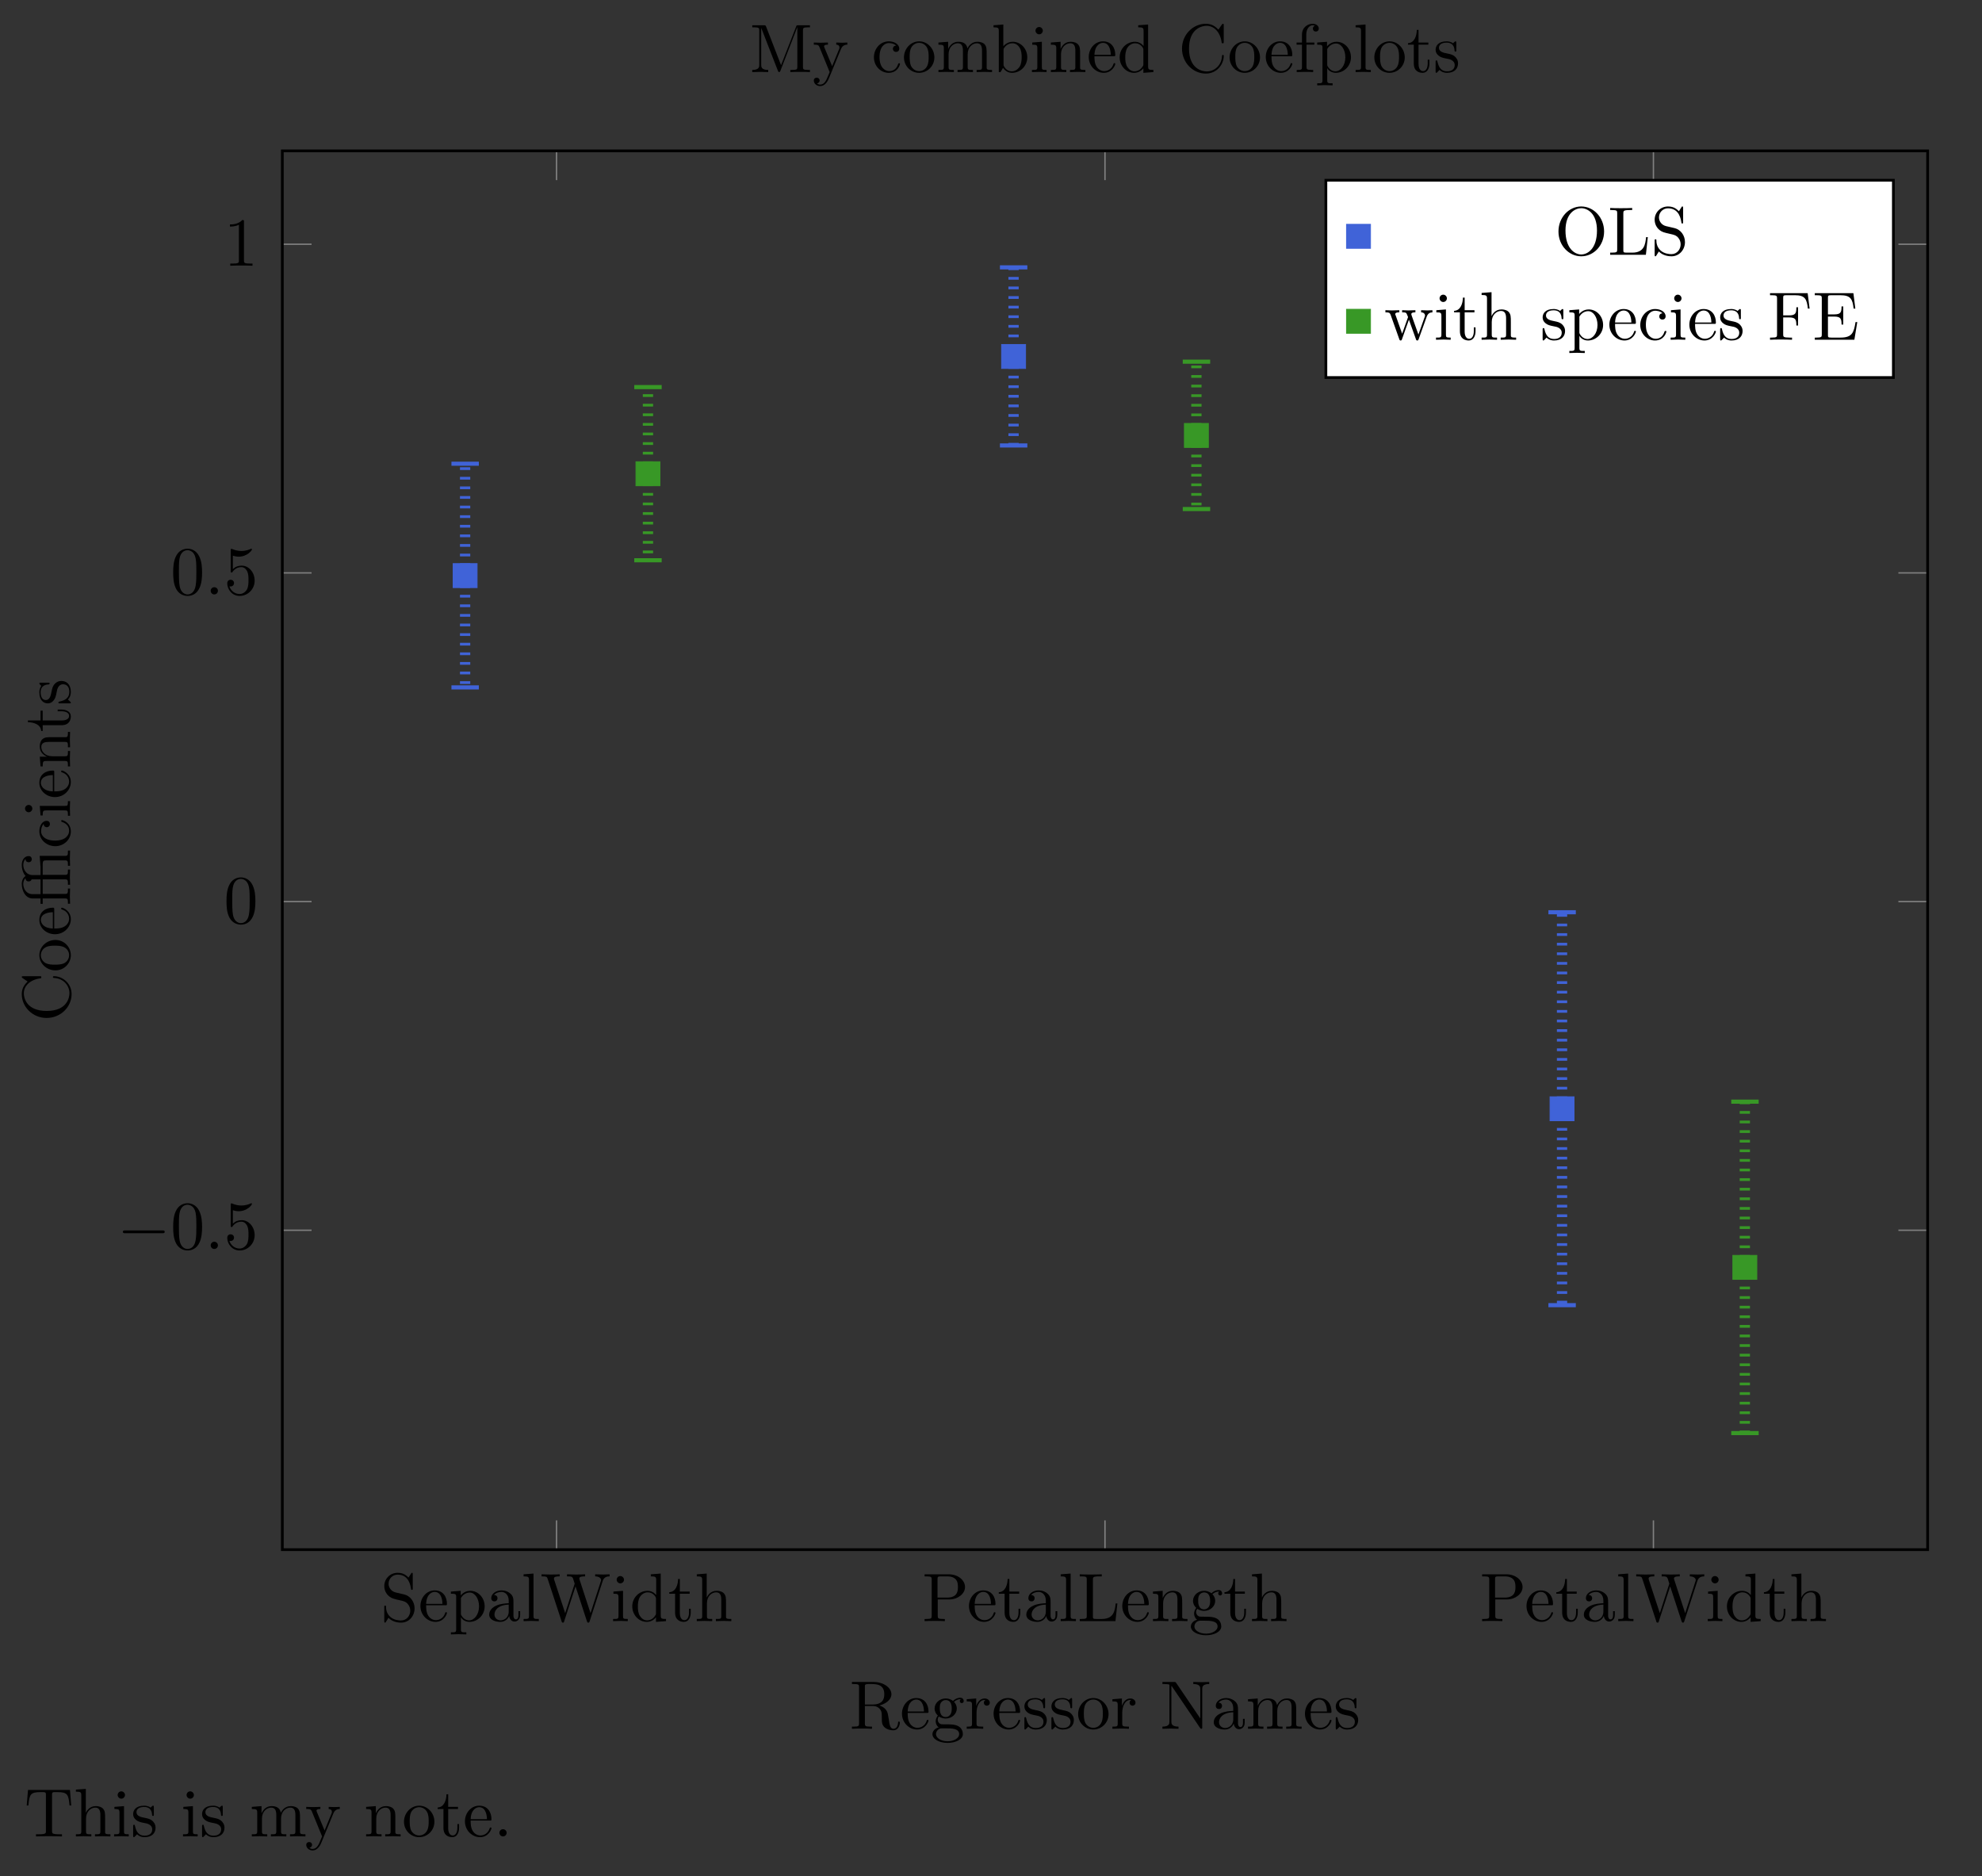 <?xml version="1.0" encoding="UTF-8"?>
<svg xmlns="http://www.w3.org/2000/svg" xmlns:xlink="http://www.w3.org/1999/xlink" width="287.162" height="271.783" viewBox="0 0 287.162 271.783">
<rect x="0" y="0" width="287.162" height="271.783" fill="#333333" stroke="none"/>
<defs>
<g>
<g id="glyph-0-0">
<path d="M 4.953 -1.844 C 4.953 -2.844 4.297 -3.656 3.469 -3.859 L 2.203 -4.156 C 1.578 -4.312 1.188 -4.844 1.188 -5.422 C 1.188 -6.125 1.734 -6.734 2.5 -6.734 C 4.156 -6.734 4.375 -5.094 4.438 -4.656 C 4.453 -4.594 4.453 -4.531 4.562 -4.531 C 4.688 -4.531 4.688 -4.578 4.688 -4.766 L 4.688 -6.766 C 4.688 -6.938 4.688 -7 4.578 -7 C 4.516 -7 4.5 -7 4.438 -6.875 L 4.078 -6.312 C 3.781 -6.594 3.375 -7 2.5 -7 C 1.391 -7 0.562 -6.125 0.562 -5.078 C 0.562 -4.25 1.078 -3.531 1.859 -3.266 C 1.969 -3.219 2.469 -3.094 3.172 -2.938 C 3.438 -2.859 3.734 -2.797 4.016 -2.422 C 4.219 -2.172 4.328 -1.844 4.328 -1.516 C 4.328 -0.812 3.828 -0.094 2.984 -0.094 C 2.703 -0.094 1.953 -0.141 1.422 -0.625 C 0.844 -1.156 0.812 -1.797 0.812 -2.156 C 0.797 -2.25 0.719 -2.25 0.688 -2.25 C 0.562 -2.25 0.562 -2.188 0.562 -2 L 0.562 -0.016 C 0.562 0.156 0.562 0.219 0.672 0.219 C 0.734 0.219 0.75 0.203 0.812 0.094 C 0.812 0.094 0.844 0.047 1.172 -0.484 C 1.484 -0.141 2.109 0.219 3 0.219 C 4.156 0.219 4.953 -0.75 4.953 -1.844 Z M 4.953 -1.844 "/>
</g>
<g id="glyph-0-1">
<path d="M 4.125 -1.188 C 4.125 -1.281 4.047 -1.297 4 -1.297 C 3.906 -1.297 3.891 -1.25 3.859 -1.156 C 3.516 -0.141 2.625 -0.141 2.531 -0.141 C 2.031 -0.141 1.625 -0.438 1.406 -0.812 C 1.109 -1.281 1.109 -1.938 1.109 -2.297 L 3.875 -2.297 C 4.094 -2.297 4.125 -2.297 4.125 -2.5 C 4.125 -3.484 3.594 -4.453 2.344 -4.453 C 1.188 -4.453 0.281 -3.422 0.281 -2.188 C 0.281 -0.859 1.328 0.109 2.469 0.109 C 3.672 0.109 4.125 -1 4.125 -1.188 Z M 3.469 -2.5 L 1.109 -2.5 C 1.172 -3.984 2 -4.234 2.344 -4.234 C 3.375 -4.234 3.469 -2.891 3.469 -2.5 Z M 3.469 -2.5 "/>
</g>
<g id="glyph-0-2">
<path d="M 5.172 -2.141 C 5.172 -3.406 4.219 -4.391 3.094 -4.391 C 2.328 -4.391 1.906 -3.953 1.703 -3.734 L 1.703 -4.391 L 0.281 -4.281 L 0.281 -3.969 C 0.984 -3.969 1.047 -3.922 1.047 -3.484 L 1.047 1.172 C 1.047 1.625 0.938 1.625 0.281 1.625 L 0.281 1.922 L 1.391 1.891 L 2.516 1.922 L 2.516 1.625 C 1.844 1.625 1.734 1.625 1.734 1.172 L 1.734 -0.594 C 1.781 -0.422 2.203 0.109 2.969 0.109 C 4.141 0.109 5.172 -0.859 5.172 -2.141 Z M 4.359 -2.141 C 4.359 -0.938 3.656 -0.109 2.922 -0.109 C 2.531 -0.109 2.141 -0.312 1.875 -0.719 C 1.734 -0.922 1.734 -0.938 1.734 -1.141 L 1.734 -3.344 C 2.031 -3.859 2.516 -4.141 3.016 -4.141 C 3.75 -4.141 4.359 -3.266 4.359 -2.141 Z M 4.359 -2.141 "/>
</g>
<g id="glyph-0-3">
<path d="M 4.797 -0.891 L 4.797 -1.438 L 4.547 -1.438 L 4.547 -0.891 C 4.547 -0.312 4.297 -0.25 4.188 -0.25 C 3.859 -0.25 3.828 -0.703 3.828 -0.75 L 3.828 -2.734 C 3.828 -3.156 3.828 -3.531 3.469 -3.906 C 3.078 -4.297 2.578 -4.453 2.109 -4.453 C 1.297 -4.453 0.609 -3.984 0.609 -3.328 C 0.609 -3.031 0.812 -2.859 1.062 -2.859 C 1.344 -2.859 1.516 -3.062 1.516 -3.312 C 1.516 -3.438 1.469 -3.766 1.016 -3.781 C 1.281 -4.125 1.766 -4.234 2.094 -4.234 C 2.578 -4.234 3.141 -3.844 3.141 -2.969 L 3.141 -2.594 C 2.641 -2.562 1.938 -2.531 1.312 -2.234 C 0.562 -1.891 0.312 -1.375 0.312 -0.938 C 0.312 -0.141 1.281 0.109 1.906 0.109 C 2.562 0.109 3.016 -0.281 3.203 -0.75 C 3.25 -0.359 3.516 0.062 3.984 0.062 C 4.188 0.062 4.797 -0.078 4.797 -0.891 Z M 3.141 -1.391 C 3.141 -0.453 2.422 -0.109 1.984 -0.109 C 1.484 -0.109 1.078 -0.453 1.078 -0.953 C 1.078 -1.5 1.5 -2.328 3.141 -2.391 Z M 3.141 -1.391 "/>
</g>
<g id="glyph-0-4">
<path d="M 2.531 0 L 2.531 -0.312 C 1.875 -0.312 1.766 -0.312 1.766 -0.75 L 1.766 -6.891 L 0.328 -6.781 L 0.328 -6.484 C 1.031 -6.484 1.109 -6.406 1.109 -5.922 L 1.109 -0.75 C 1.109 -0.312 1 -0.312 0.328 -0.312 L 0.328 0 L 1.438 -0.031 Z M 2.531 0 "/>
</g>
<g id="glyph-0-5">
<path d="M 10.031 -6.484 L 10.031 -6.781 C 9.734 -6.766 9.422 -6.75 9.125 -6.75 L 7.938 -6.781 L 7.938 -6.484 C 8.609 -6.469 8.797 -6.141 8.797 -5.953 C 8.797 -5.891 8.781 -5.812 8.75 -5.75 L 7.266 -1.156 L 5.672 -6.031 C 5.672 -6.078 5.641 -6.125 5.641 -6.188 C 5.641 -6.484 6.219 -6.484 6.484 -6.484 L 6.484 -6.781 C 6.125 -6.75 5.453 -6.75 5.062 -6.75 L 3.859 -6.781 L 3.859 -6.484 C 4.422 -6.484 4.625 -6.484 4.75 -6.125 L 4.969 -5.422 L 3.594 -1.156 L 1.984 -6.047 C 1.984 -6.078 1.969 -6.156 1.969 -6.188 C 1.969 -6.484 2.547 -6.484 2.797 -6.484 L 2.797 -6.781 C 2.438 -6.75 1.766 -6.75 1.391 -6.75 L 0.172 -6.781 L 0.172 -6.484 C 0.922 -6.484 0.969 -6.422 1.078 -6.062 L 3.078 0.031 C 3.094 0.125 3.125 0.219 3.266 0.219 C 3.406 0.219 3.422 0.156 3.453 0.016 L 5.094 -5.031 L 6.75 0.031 C 6.781 0.125 6.812 0.219 6.938 0.219 C 7.078 0.219 7.094 0.156 7.141 0.016 L 9.031 -5.812 C 9.219 -6.375 9.641 -6.484 10.031 -6.484 Z M 10.031 -6.484 "/>
</g>
<g id="glyph-0-6">
<path d="M 2.453 0 L 2.453 -0.312 C 1.797 -0.312 1.766 -0.359 1.766 -0.75 L 1.766 -4.391 L 0.375 -4.281 L 0.375 -3.969 C 1.016 -3.969 1.109 -3.922 1.109 -3.422 L 1.109 -0.75 C 1.109 -0.312 1 -0.312 0.328 -0.312 L 0.328 0 L 1.422 -0.031 C 1.766 -0.031 2.109 -0.016 2.453 0 Z M 1.906 -6 C 1.906 -6.266 1.672 -6.531 1.375 -6.531 C 1.047 -6.531 0.844 -6.25 0.844 -6 C 0.844 -5.734 1.078 -5.469 1.375 -5.469 C 1.703 -5.469 1.906 -5.75 1.906 -6 Z M 1.906 -6 "/>
</g>
<g id="glyph-0-7">
<path d="M 5.234 0 L 5.234 -0.312 C 4.547 -0.312 4.469 -0.375 4.469 -0.859 L 4.469 -6.891 L 3.031 -6.781 L 3.031 -6.484 C 3.734 -6.484 3.812 -6.406 3.812 -5.922 L 3.812 -3.781 C 3.516 -4.141 3.094 -4.391 2.547 -4.391 C 1.375 -4.391 0.344 -3.422 0.344 -2.141 C 0.344 -0.875 1.312 0.109 2.438 0.109 C 3.078 0.109 3.531 -0.234 3.781 -0.547 L 3.781 0.109 Z M 3.781 -1.172 C 3.781 -1 3.781 -0.969 3.672 -0.812 C 3.375 -0.328 2.922 -0.109 2.5 -0.109 C 2.047 -0.109 1.688 -0.375 1.453 -0.75 C 1.188 -1.156 1.156 -1.719 1.156 -2.125 C 1.156 -2.5 1.188 -3.094 1.469 -3.531 C 1.672 -3.844 2.062 -4.172 2.594 -4.172 C 2.938 -4.172 3.359 -4.031 3.672 -3.578 C 3.781 -3.406 3.781 -3.391 3.781 -3.203 Z M 3.781 -1.172 "/>
</g>
<g id="glyph-0-8">
<path d="M 3.297 -1.234 L 3.297 -1.797 L 3.047 -1.797 L 3.047 -1.25 C 3.047 -0.516 2.75 -0.141 2.391 -0.141 C 1.719 -0.141 1.719 -1.047 1.719 -1.219 L 1.719 -3.969 L 3.141 -3.969 L 3.141 -4.281 L 1.719 -4.281 L 1.719 -6.109 L 1.469 -6.109 C 1.453 -5.297 1.156 -4.234 0.188 -4.188 L 0.188 -3.969 L 1.031 -3.969 L 1.031 -1.234 C 1.031 -0.016 1.953 0.109 2.312 0.109 C 3.016 0.109 3.297 -0.594 3.297 -1.234 Z M 3.297 -1.234 "/>
</g>
<g id="glyph-0-9">
<path d="M 5.312 0 L 5.312 -0.312 C 4.797 -0.312 4.547 -0.312 4.547 -0.609 L 4.547 -2.5 C 4.547 -3.359 4.547 -3.672 4.234 -4.031 C 4.094 -4.188 3.766 -4.391 3.188 -4.391 C 2.359 -4.391 1.922 -3.797 1.766 -3.438 L 1.75 -3.438 L 1.75 -6.891 L 0.312 -6.781 L 0.312 -6.484 C 1.016 -6.484 1.094 -6.406 1.094 -5.922 L 1.094 -0.75 C 1.094 -0.312 0.984 -0.312 0.312 -0.312 L 0.312 0 L 1.438 -0.031 L 2.547 0 L 2.547 -0.312 C 1.891 -0.312 1.781 -0.312 1.781 -0.75 L 1.781 -2.578 C 1.781 -3.625 2.484 -4.172 3.125 -4.172 C 3.75 -4.172 3.859 -3.641 3.859 -3.078 L 3.859 -0.75 C 3.859 -0.312 3.75 -0.312 3.078 -0.312 L 3.078 0 L 4.203 -0.031 Z M 5.312 0 "/>
</g>
<g id="glyph-0-10">
<path d="M 6.203 -4.938 C 6.203 -5.906 5.219 -6.781 3.859 -6.781 L 0.344 -6.781 L 0.344 -6.484 L 0.594 -6.484 C 1.344 -6.484 1.375 -6.375 1.375 -6.016 L 1.375 -0.781 C 1.375 -0.422 1.344 -0.312 0.594 -0.312 L 0.344 -0.312 L 0.344 0 C 0.703 -0.031 1.438 -0.031 1.812 -0.031 C 2.188 -0.031 2.938 -0.031 3.281 0 L 3.281 -0.312 L 3.047 -0.312 C 2.281 -0.312 2.25 -0.422 2.25 -0.781 L 2.25 -3.141 L 3.938 -3.141 C 5.125 -3.141 6.203 -3.938 6.203 -4.938 Z M 5.172 -4.938 C 5.172 -4.469 5.172 -3.406 3.594 -3.406 L 2.219 -3.406 L 2.219 -6.078 C 2.219 -6.406 2.25 -6.484 2.719 -6.484 L 3.594 -6.484 C 5.172 -6.484 5.172 -5.422 5.172 -4.938 Z M 5.172 -4.938 "/>
</g>
<g id="glyph-0-11">
<path d="M 5.781 -2.562 L 5.531 -2.562 C 5.422 -1.547 5.281 -0.312 3.531 -0.312 L 2.719 -0.312 C 2.25 -0.312 2.234 -0.375 2.234 -0.703 L 2.234 -6 C 2.234 -6.344 2.234 -6.484 3.188 -6.484 L 3.516 -6.484 L 3.516 -6.781 C 3.156 -6.75 2.25 -6.75 1.844 -6.75 C 1.453 -6.75 0.672 -6.75 0.328 -6.781 L 0.328 -6.484 L 0.562 -6.484 C 1.328 -6.484 1.344 -6.375 1.344 -6.016 L 1.344 -0.781 C 1.344 -0.422 1.328 -0.312 0.562 -0.312 L 0.328 -0.312 L 0.328 0 L 5.5 0 Z M 5.781 -2.562 "/>
</g>
<g id="glyph-0-12">
<path d="M 5.312 0 L 5.312 -0.312 C 4.797 -0.312 4.547 -0.312 4.547 -0.609 L 4.547 -2.5 C 4.547 -3.359 4.547 -3.672 4.234 -4.031 C 4.094 -4.188 3.766 -4.391 3.188 -4.391 C 2.469 -4.391 2 -3.969 1.719 -3.344 L 1.719 -4.391 L 0.312 -4.281 L 0.312 -3.969 C 1.016 -3.969 1.094 -3.906 1.094 -3.422 L 1.094 -0.75 C 1.094 -0.312 0.984 -0.312 0.312 -0.312 L 0.312 0 L 1.438 -0.031 L 2.547 0 L 2.547 -0.312 C 1.891 -0.312 1.781 -0.312 1.781 -0.75 L 1.781 -2.578 C 1.781 -3.625 2.484 -4.172 3.125 -4.172 C 3.75 -4.172 3.859 -3.641 3.859 -3.078 L 3.859 -0.75 C 3.859 -0.312 3.75 -0.312 3.078 -0.312 L 3.078 0 L 4.203 -0.031 Z M 5.312 0 "/>
</g>
<g id="glyph-0-13">
<path d="M 4.812 -4.016 C 4.812 -4.188 4.703 -4.5 4.312 -4.5 C 4.109 -4.5 3.672 -4.438 3.266 -4.031 C 2.844 -4.359 2.422 -4.391 2.203 -4.391 C 1.281 -4.391 0.594 -3.703 0.594 -2.938 C 0.594 -2.5 0.812 -2.125 1.062 -1.922 C 0.938 -1.766 0.75 -1.438 0.75 -1.094 C 0.75 -0.781 0.891 -0.406 1.188 -0.203 C 0.594 -0.047 0.281 0.391 0.281 0.781 C 0.281 1.5 1.266 2.047 2.469 2.047 C 3.641 2.047 4.688 1.547 4.688 0.766 C 4.688 0.422 4.547 -0.094 4.031 -0.375 C 3.516 -0.641 2.938 -0.641 2.328 -0.641 C 2.078 -0.641 1.656 -0.641 1.578 -0.656 C 1.266 -0.703 1.047 -1 1.047 -1.328 C 1.047 -1.359 1.047 -1.594 1.219 -1.781 C 1.609 -1.516 2.016 -1.484 2.203 -1.484 C 3.125 -1.484 3.812 -2.172 3.812 -2.938 C 3.812 -3.297 3.656 -3.672 3.406 -3.891 C 3.766 -4.234 4.125 -4.281 4.297 -4.281 C 4.297 -4.281 4.375 -4.281 4.406 -4.266 C 4.297 -4.234 4.25 -4.125 4.25 -4 C 4.25 -3.828 4.375 -3.719 4.531 -3.719 C 4.625 -3.719 4.812 -3.781 4.812 -4.016 Z M 3.078 -2.938 C 3.078 -2.672 3.062 -2.359 2.906 -2.109 C 2.828 -1.984 2.609 -1.703 2.203 -1.703 C 1.344 -1.703 1.344 -2.703 1.344 -2.938 C 1.344 -3.203 1.344 -3.516 1.5 -3.766 C 1.578 -3.891 1.812 -4.156 2.203 -4.156 C 3.078 -4.156 3.078 -3.172 3.078 -2.938 Z M 4.156 0.781 C 4.156 1.328 3.453 1.812 2.484 1.812 C 1.484 1.812 0.797 1.312 0.797 0.781 C 0.797 0.328 1.172 -0.047 1.609 -0.062 L 2.203 -0.062 C 3.047 -0.062 4.156 -0.062 4.156 0.781 Z M 4.156 0.781 "/>
</g>
<g id="glyph-0-14">
<path d="M 7.281 -0.875 C 7.281 -0.938 7.281 -1.047 7.141 -1.047 C 7.031 -1.047 7.031 -0.953 7.031 -0.891 C 6.969 -0.172 6.625 0 6.375 0 C 5.891 0 5.797 -0.5 5.672 -1.438 L 5.531 -2.219 C 5.359 -2.859 4.875 -3.188 4.328 -3.375 C 5.281 -3.625 6.062 -4.219 6.062 -5 C 6.062 -5.953 4.922 -6.781 3.469 -6.781 L 0.344 -6.781 L 0.344 -6.484 L 0.594 -6.484 C 1.344 -6.484 1.375 -6.375 1.375 -6.016 L 1.375 -0.781 C 1.375 -0.422 1.344 -0.312 0.594 -0.312 L 0.344 -0.312 L 0.344 0 C 0.703 -0.031 1.406 -0.031 1.797 -0.031 C 2.188 -0.031 2.891 -0.031 3.25 0 L 3.25 -0.312 L 3.016 -0.312 C 2.25 -0.312 2.219 -0.422 2.219 -0.781 L 2.219 -3.297 L 3.375 -3.297 C 3.531 -3.297 3.938 -3.297 4.297 -2.953 C 4.672 -2.594 4.672 -2.281 4.672 -1.625 C 4.672 -0.969 4.672 -0.578 5.078 -0.203 C 5.484 0.156 6.031 0.219 6.328 0.219 C 7.109 0.219 7.281 -0.594 7.281 -0.875 Z M 5.031 -5 C 5.031 -4.312 4.797 -3.516 3.328 -3.516 L 2.219 -3.516 L 2.219 -6.078 C 2.219 -6.312 2.219 -6.422 2.438 -6.453 C 2.547 -6.484 2.828 -6.484 3.031 -6.484 C 3.922 -6.484 5.031 -6.438 5.031 -5 Z M 5.031 -5 "/>
</g>
<g id="glyph-0-15">
<path d="M 3.625 -3.781 C 3.625 -4.109 3.312 -4.391 2.875 -4.391 C 2.156 -4.391 1.797 -3.734 1.656 -3.297 L 1.656 -4.391 L 0.281 -4.281 L 0.281 -3.969 C 0.969 -3.969 1.047 -3.906 1.047 -3.422 L 1.047 -0.75 C 1.047 -0.312 0.938 -0.312 0.281 -0.312 L 0.281 0 L 1.406 -0.031 C 1.812 -0.031 2.281 -0.031 2.672 0 L 2.672 -0.312 L 2.469 -0.312 C 1.734 -0.312 1.703 -0.422 1.703 -0.781 L 1.703 -2.312 C 1.703 -3.297 2.125 -4.172 2.875 -4.172 C 2.953 -4.172 2.969 -4.172 2.984 -4.156 C 2.969 -4.156 2.766 -4.031 2.766 -3.781 C 2.766 -3.5 2.969 -3.344 3.188 -3.344 C 3.375 -3.344 3.625 -3.469 3.625 -3.781 Z M 3.625 -3.781 "/>
</g>
<g id="glyph-0-16">
<path d="M 3.578 -1.266 C 3.578 -1.797 3.281 -2.094 3.156 -2.219 C 2.828 -2.531 2.438 -2.609 2.031 -2.688 C 1.469 -2.797 0.812 -2.938 0.812 -3.516 C 0.812 -3.859 1.062 -4.266 1.922 -4.266 C 3.016 -4.266 3.062 -3.375 3.078 -3.062 C 3.094 -2.969 3.203 -2.969 3.203 -2.969 C 3.328 -2.969 3.328 -3.016 3.328 -3.203 L 3.328 -4.219 C 3.328 -4.375 3.328 -4.453 3.219 -4.453 C 3.172 -4.453 3.156 -4.453 3.016 -4.328 C 2.984 -4.297 2.891 -4.203 2.859 -4.172 C 2.469 -4.453 2.062 -4.453 1.922 -4.453 C 0.703 -4.453 0.328 -3.781 0.328 -3.234 C 0.328 -2.875 0.484 -2.609 0.75 -2.391 C 1.078 -2.125 1.344 -2.062 2.062 -1.922 C 2.281 -1.891 3.094 -1.734 3.094 -1.016 C 3.094 -0.5 2.75 -0.109 1.984 -0.109 C 1.141 -0.109 0.781 -0.672 0.594 -1.516 C 0.562 -1.656 0.562 -1.688 0.453 -1.688 C 0.328 -1.688 0.328 -1.625 0.328 -1.438 L 0.328 -0.125 C 0.328 0.047 0.328 0.109 0.438 0.109 C 0.484 0.109 0.5 0.094 0.688 -0.094 C 0.703 -0.109 0.703 -0.125 0.891 -0.312 C 1.328 0.094 1.766 0.109 1.984 0.109 C 3.125 0.109 3.578 -0.562 3.578 -1.266 Z M 3.578 -1.266 "/>
</g>
<g id="glyph-0-17">
<path d="M 4.688 -2.125 C 4.688 -3.406 3.688 -4.453 2.484 -4.453 C 1.25 -4.453 0.281 -3.375 0.281 -2.125 C 0.281 -0.844 1.312 0.109 2.469 0.109 C 3.672 0.109 4.688 -0.859 4.688 -2.125 Z M 3.859 -2.203 C 3.859 -1.844 3.859 -1.312 3.641 -0.875 C 3.422 -0.422 2.984 -0.141 2.484 -0.141 C 2.062 -0.141 1.625 -0.344 1.344 -0.812 C 1.109 -1.25 1.109 -1.844 1.109 -2.203 C 1.109 -2.594 1.109 -3.125 1.344 -3.562 C 1.609 -4.031 2.078 -4.234 2.469 -4.234 C 2.906 -4.234 3.344 -4.016 3.594 -3.594 C 3.859 -3.156 3.859 -2.578 3.859 -2.203 Z M 3.859 -2.203 "/>
</g>
<g id="glyph-0-18">
<path d="M 7.109 -6.484 L 7.109 -6.781 L 5.953 -6.75 L 4.797 -6.781 L 4.797 -6.484 C 5.812 -6.484 5.812 -6.016 5.812 -5.75 L 5.812 -1.5 L 2.312 -6.656 C 2.219 -6.781 2.203 -6.781 2.016 -6.781 L 0.328 -6.781 L 0.328 -6.484 L 0.609 -6.484 C 0.766 -6.484 0.969 -6.469 1.109 -6.453 C 1.344 -6.422 1.344 -6.422 1.344 -6.234 L 1.344 -1.047 C 1.344 -0.781 1.344 -0.312 0.328 -0.312 L 0.328 0 L 1.484 -0.031 L 2.656 0 L 2.656 -0.312 C 1.625 -0.312 1.625 -0.781 1.625 -1.047 L 1.625 -6.219 C 1.672 -6.156 1.688 -6.156 1.734 -6.094 L 5.781 -0.125 C 5.875 -0.016 5.891 0 5.953 0 C 6.094 0 6.094 -0.062 6.094 -0.266 L 6.094 -5.75 C 6.094 -6.016 6.094 -6.484 7.109 -6.484 Z M 7.109 -6.484 "/>
</g>
<g id="glyph-0-19">
<path d="M 8.078 0 L 8.078 -0.312 C 7.562 -0.312 7.312 -0.312 7.297 -0.609 L 7.297 -2.5 C 7.297 -3.359 7.297 -3.672 7 -4.031 C 6.859 -4.188 6.531 -4.391 5.953 -4.391 C 5.125 -4.391 4.688 -3.797 4.516 -3.422 C 4.375 -4.281 3.641 -4.391 3.188 -4.391 C 2.469 -4.391 2 -3.969 1.719 -3.344 L 1.719 -4.391 L 0.312 -4.281 L 0.312 -3.969 C 1.016 -3.969 1.094 -3.906 1.094 -3.422 L 1.094 -0.75 C 1.094 -0.312 0.984 -0.312 0.312 -0.312 L 0.312 0 L 1.438 -0.031 L 2.547 0 L 2.547 -0.312 C 1.891 -0.312 1.781 -0.312 1.781 -0.75 L 1.781 -2.578 C 1.781 -3.625 2.484 -4.172 3.125 -4.172 C 3.75 -4.172 3.859 -3.641 3.859 -3.078 L 3.859 -0.75 C 3.859 -0.312 3.75 -0.312 3.078 -0.312 L 3.078 0 L 4.203 -0.031 L 5.312 0 L 5.312 -0.312 C 4.656 -0.312 4.547 -0.312 4.547 -0.75 L 4.547 -2.578 C 4.547 -3.625 5.25 -4.172 5.891 -4.172 C 6.516 -4.172 6.625 -3.641 6.625 -3.078 L 6.625 -0.75 C 6.625 -0.312 6.516 -0.312 5.844 -0.312 L 5.844 0 L 6.969 -0.031 Z M 8.078 0 "/>
</g>
<g id="glyph-0-20">
<path d="M 8.734 0 L 8.734 -0.312 L 8.5 -0.312 C 7.734 -0.312 7.719 -0.422 7.719 -0.781 L 7.719 -6.016 C 7.719 -6.375 7.734 -6.484 8.5 -6.484 L 8.734 -6.484 L 8.734 -6.781 L 7.062 -6.781 C 6.797 -6.781 6.797 -6.781 6.734 -6.594 L 4.547 -1 L 2.391 -6.562 C 2.312 -6.781 2.281 -6.781 2.047 -6.781 L 0.375 -6.781 L 0.375 -6.484 L 0.609 -6.484 C 1.375 -6.484 1.391 -6.375 1.391 -6.016 L 1.391 -1.047 C 1.391 -0.781 1.391 -0.312 0.375 -0.312 L 0.375 0 L 1.531 -0.031 L 2.688 0 L 2.688 -0.312 C 1.672 -0.312 1.672 -0.781 1.672 -1.047 L 1.672 -6.406 L 4.078 -0.219 C 4.125 -0.094 4.172 0 4.266 0 C 4.375 0 4.406 -0.078 4.453 -0.188 L 6.891 -6.484 L 6.906 -6.484 L 6.906 -0.781 C 6.906 -0.422 6.891 -0.312 6.125 -0.312 L 5.891 -0.312 L 5.891 0 C 6.25 -0.031 6.922 -0.031 7.312 -0.031 C 7.703 -0.031 8.375 -0.031 8.734 0 Z M 8.734 0 "/>
</g>
<g id="glyph-0-21">
<path d="M 5.047 -3.969 L 5.047 -4.281 C 4.812 -4.266 4.531 -4.25 4.297 -4.25 L 3.438 -4.281 L 3.438 -3.969 C 3.75 -3.969 3.906 -3.797 3.906 -3.547 C 3.906 -3.453 3.891 -3.422 3.844 -3.312 L 2.844 -0.859 L 1.734 -3.531 C 1.703 -3.641 1.672 -3.672 1.672 -3.719 C 1.672 -3.969 2.047 -3.969 2.234 -3.969 L 2.234 -4.281 L 1.156 -4.25 C 0.891 -4.25 0.484 -4.266 0.188 -4.281 L 0.188 -3.969 C 0.672 -3.969 0.859 -3.969 1 -3.625 L 2.484 0 L 2.234 0.594 C 2.016 1.141 1.734 1.812 1.109 1.812 C 1.047 1.812 0.828 1.812 0.641 1.641 C 0.938 1.594 1.031 1.375 1.031 1.219 C 1.031 0.969 0.828 0.812 0.609 0.812 C 0.406 0.812 0.188 0.938 0.188 1.234 C 0.188 1.672 0.609 2.031 1.109 2.031 C 1.734 2.031 2.141 1.469 2.375 0.906 L 4.125 -3.344 C 4.375 -3.969 4.891 -3.969 5.047 -3.969 Z M 5.047 -3.969 "/>
</g>
<g id="glyph-0-22">
<path d="M 4.125 -1.188 C 4.125 -1.281 4.031 -1.281 4 -1.281 C 3.906 -1.281 3.891 -1.25 3.859 -1.188 C 3.578 -0.266 2.938 -0.141 2.562 -0.141 C 2.031 -0.141 1.156 -0.562 1.156 -2.172 C 1.156 -3.781 1.984 -4.203 2.5 -4.203 C 2.594 -4.203 3.219 -4.188 3.562 -3.828 C 3.156 -3.812 3.094 -3.516 3.094 -3.375 C 3.094 -3.125 3.281 -2.922 3.562 -2.922 C 3.812 -2.922 4.016 -3.094 4.016 -3.391 C 4.016 -4.062 3.266 -4.453 2.5 -4.453 C 1.25 -4.453 0.344 -3.375 0.344 -2.141 C 0.344 -0.875 1.328 0.109 2.469 0.109 C 3.812 0.109 4.125 -1.078 4.125 -1.188 Z M 4.125 -1.188 "/>
</g>
<g id="glyph-0-23">
<path d="M 5.172 -2.141 C 5.172 -3.406 4.203 -4.391 3.078 -4.391 C 2.297 -4.391 1.875 -3.922 1.703 -3.75 L 1.703 -6.891 L 0.281 -6.781 L 0.281 -6.484 C 0.969 -6.484 1.047 -6.406 1.047 -5.922 L 1.047 0 L 1.297 0 L 1.656 -0.609 C 1.812 -0.391 2.219 0.109 2.969 0.109 C 4.141 0.109 5.172 -0.859 5.172 -2.141 Z M 4.359 -2.156 C 4.359 -1.781 4.328 -1.188 4.047 -0.75 C 3.828 -0.438 3.453 -0.109 2.922 -0.109 C 2.469 -0.109 2.109 -0.344 1.875 -0.719 C 1.734 -0.922 1.734 -0.953 1.734 -1.141 L 1.734 -3.188 C 1.734 -3.375 1.734 -3.375 1.844 -3.531 C 2.234 -4.094 2.781 -4.172 3.016 -4.172 C 3.469 -4.172 3.828 -3.922 4.062 -3.531 C 4.328 -3.125 4.359 -2.562 4.359 -2.156 Z M 4.359 -2.156 "/>
</g>
<g id="glyph-0-24">
<path d="M 6.609 -2.312 C 6.609 -2.422 6.609 -2.484 6.484 -2.484 C 6.375 -2.484 6.375 -2.422 6.359 -2.328 C 6.281 -0.906 5.219 -0.094 4.141 -0.094 C 3.531 -0.094 1.578 -0.422 1.578 -3.391 C 1.578 -6.359 3.516 -6.703 4.125 -6.703 C 5.203 -6.703 6.094 -5.797 6.297 -4.344 C 6.312 -4.203 6.312 -4.172 6.453 -4.172 C 6.609 -4.172 6.609 -4.203 6.609 -4.406 L 6.609 -6.766 C 6.609 -6.938 6.609 -7 6.5 -7 C 6.453 -7 6.422 -7 6.344 -6.891 L 5.844 -6.156 C 5.469 -6.516 4.969 -7 4.016 -7 C 2.156 -7 0.562 -5.422 0.562 -3.406 C 0.562 -1.344 2.172 0.219 4.016 0.219 C 5.641 0.219 6.609 -1.156 6.609 -2.312 Z M 6.609 -2.312 "/>
</g>
<g id="glyph-0-25">
<path d="M 3.547 -6.312 C 3.547 -6.672 3.188 -7 2.656 -7 C 1.953 -7 1.109 -6.484 1.109 -5.422 L 1.109 -4.281 L 0.328 -4.281 L 0.328 -3.969 L 1.109 -3.969 L 1.109 -0.75 C 1.109 -0.312 1 -0.312 0.344 -0.312 L 0.344 0 L 1.469 -0.031 C 1.875 -0.031 2.328 -0.031 2.734 0 L 2.734 -0.312 L 2.531 -0.312 C 1.781 -0.312 1.766 -0.422 1.766 -0.781 L 1.766 -3.969 L 2.906 -3.969 L 2.906 -4.281 L 1.734 -4.281 L 1.734 -5.438 C 1.734 -6.312 2.219 -6.781 2.656 -6.781 C 2.688 -6.781 2.828 -6.781 2.984 -6.719 C 2.859 -6.672 2.688 -6.547 2.688 -6.297 C 2.688 -6.078 2.844 -5.875 3.109 -5.875 C 3.406 -5.875 3.547 -6.078 3.547 -6.312 Z M 3.547 -6.312 "/>
</g>
<g id="glyph-0-26">
<path d="M 7.172 -3.375 C 7.172 -5.391 5.672 -7 3.859 -7 C 2.078 -7 0.562 -5.422 0.562 -3.375 C 0.562 -1.328 2.094 0.219 3.859 0.219 C 5.672 0.219 7.172 -1.359 7.172 -3.375 Z M 6.141 -3.516 C 6.141 -0.875 4.781 -0.047 3.859 -0.047 C 2.906 -0.047 1.578 -0.922 1.578 -3.516 C 1.578 -6.078 3.031 -6.75 3.859 -6.75 C 4.719 -6.75 6.141 -6.047 6.141 -3.516 Z M 6.141 -3.516 "/>
</g>
<g id="glyph-0-27">
<path d="M 6.984 -3.969 L 6.984 -4.281 C 6.766 -4.266 6.484 -4.25 6.266 -4.25 L 5.344 -4.281 L 5.344 -3.969 C 5.688 -3.969 5.906 -3.781 5.906 -3.5 C 5.906 -3.438 5.906 -3.422 5.859 -3.297 L 4.953 -0.75 L 3.969 -3.516 C 3.938 -3.641 3.922 -3.656 3.922 -3.703 C 3.922 -3.969 4.312 -3.969 4.516 -3.969 L 4.516 -4.281 L 3.484 -4.25 C 3.188 -4.25 2.891 -4.266 2.594 -4.281 L 2.594 -3.969 C 2.969 -3.969 3.125 -3.953 3.219 -3.828 C 3.266 -3.766 3.375 -3.469 3.453 -3.281 L 2.594 -0.875 L 1.656 -3.531 C 1.594 -3.641 1.594 -3.672 1.594 -3.703 C 1.594 -3.969 1.984 -3.969 2.188 -3.969 L 2.188 -4.281 L 1.109 -4.25 L 0.172 -4.281 L 0.172 -3.969 C 0.672 -3.969 0.797 -3.938 0.922 -3.625 L 2.172 -0.109 C 2.219 0.031 2.25 0.109 2.375 0.109 C 2.5 0.109 2.531 0.047 2.578 -0.094 L 3.578 -2.906 L 4.594 -0.078 C 4.625 0.031 4.656 0.109 4.797 0.109 C 4.922 0.109 4.953 0.016 4.984 -0.078 L 6.156 -3.344 C 6.328 -3.828 6.641 -3.969 6.984 -3.969 Z M 6.984 -3.969 "/>
</g>
<g id="glyph-0-28">
<path d="M 6.062 -4.516 L 5.781 -6.75 L 0.328 -6.75 L 0.328 -6.453 L 0.562 -6.453 C 1.328 -6.453 1.344 -6.344 1.344 -5.984 L 1.344 -0.781 C 1.344 -0.422 1.328 -0.312 0.562 -0.312 L 0.328 -0.312 L 0.328 0 C 0.672 -0.031 1.453 -0.031 1.844 -0.031 C 2.25 -0.031 3.156 -0.031 3.516 0 L 3.516 -0.312 L 3.188 -0.312 C 2.234 -0.312 2.234 -0.438 2.234 -0.781 L 2.234 -3.234 L 3.094 -3.234 C 4.047 -3.234 4.141 -2.906 4.141 -2.062 L 4.391 -2.062 L 4.391 -4.703 L 4.141 -4.703 C 4.141 -3.859 4.047 -3.531 3.094 -3.531 L 2.234 -3.531 L 2.234 -6.047 C 2.234 -6.375 2.25 -6.453 2.719 -6.453 L 3.922 -6.453 C 5.406 -6.453 5.656 -5.891 5.812 -4.516 Z M 6.062 -4.516 "/>
</g>
<g id="glyph-0-29">
<path d="M 6.484 -2.562 L 6.234 -2.562 C 5.984 -1.031 5.75 -0.312 4.047 -0.312 L 2.719 -0.312 C 2.25 -0.312 2.234 -0.375 2.234 -0.703 L 2.234 -3.359 L 3.125 -3.359 C 4.094 -3.359 4.203 -3.047 4.203 -2.203 L 4.453 -2.203 L 4.453 -4.828 L 4.203 -4.828 C 4.203 -3.969 4.094 -3.672 3.125 -3.672 L 2.234 -3.672 L 2.234 -6.047 C 2.234 -6.375 2.25 -6.453 2.719 -6.453 L 4 -6.453 C 5.531 -6.453 5.797 -5.906 5.953 -4.516 L 6.203 -4.516 L 5.922 -6.75 L 0.328 -6.75 L 0.328 -6.453 L 0.562 -6.453 C 1.328 -6.453 1.344 -6.344 1.344 -5.984 L 1.344 -0.781 C 1.344 -0.422 1.328 -0.312 0.562 -0.312 L 0.328 -0.312 L 0.328 0 L 6.062 0 Z M 6.484 -2.562 "/>
</g>
<g id="glyph-0-30">
<path d="M 6.812 -4.484 L 6.625 -6.734 L 0.547 -6.734 L 0.359 -4.484 L 0.609 -4.484 C 0.75 -6.094 0.891 -6.422 2.391 -6.422 C 2.578 -6.422 2.828 -6.422 2.938 -6.406 C 3.141 -6.359 3.141 -6.25 3.141 -6.016 L 3.141 -0.781 C 3.141 -0.453 3.141 -0.312 2.094 -0.312 L 1.703 -0.312 L 1.703 0 C 2.109 -0.031 3.125 -0.031 3.578 -0.031 C 4.031 -0.031 5.062 -0.031 5.469 0 L 5.469 -0.312 L 5.062 -0.312 C 4.031 -0.312 4.031 -0.453 4.031 -0.781 L 4.031 -6.016 C 4.031 -6.219 4.031 -6.359 4.203 -6.406 C 4.312 -6.422 4.578 -6.422 4.766 -6.422 C 6.266 -6.422 6.422 -6.094 6.562 -4.484 Z M 6.812 -4.484 "/>
</g>
<g id="glyph-0-31">
<path d="M 1.906 -0.531 C 1.906 -0.812 1.672 -1.047 1.375 -1.047 C 1.094 -1.047 0.859 -0.812 0.859 -0.531 C 0.859 -0.234 1.094 0 1.375 0 C 1.672 0 1.906 -0.234 1.906 -0.531 Z M 1.906 -0.531 "/>
</g>
<g id="glyph-1-0">
<path d="M 6.891 -2.484 C 6.891 -2.688 6.703 -2.688 6.562 -2.688 L 1.156 -2.688 C 1.016 -2.688 0.828 -2.688 0.828 -2.484 C 0.828 -2.281 1.016 -2.281 1.156 -2.281 L 6.562 -2.281 C 6.703 -2.281 6.891 -2.281 6.891 -2.484 Z M 6.891 -2.484 "/>
</g>
<g id="glyph-2-0">
<path d="M 4.578 -3.188 C 4.578 -3.969 4.516 -4.766 4.172 -5.5 C 3.719 -6.453 2.906 -6.625 2.484 -6.625 C 1.891 -6.625 1.156 -6.359 0.75 -5.438 C 0.438 -4.75 0.391 -3.969 0.391 -3.188 C 0.391 -2.438 0.422 -1.547 0.828 -0.781 C 1.266 0.016 1.984 0.219 2.469 0.219 C 3.016 0.219 3.766 0.016 4.203 -0.938 C 4.516 -1.625 4.578 -2.391 4.578 -3.188 Z M 3.75 -3.297 C 3.75 -2.547 3.75 -1.875 3.641 -1.25 C 3.484 -0.297 2.922 0 2.469 0 C 2.094 0 1.5 -0.25 1.328 -1.203 C 1.219 -1.797 1.219 -2.719 1.219 -3.297 C 1.219 -3.938 1.219 -4.594 1.297 -5.125 C 1.484 -6.312 2.219 -6.406 2.469 -6.406 C 2.797 -6.406 3.453 -6.219 3.641 -5.234 C 3.75 -4.688 3.75 -3.922 3.75 -3.297 Z M 3.75 -3.297 "/>
</g>
<g id="glyph-2-1">
<path d="M 4.469 -2 C 4.469 -3.188 3.641 -4.172 2.578 -4.172 C 2.094 -4.172 1.672 -4.016 1.312 -3.672 L 1.312 -5.609 C 1.516 -5.547 1.844 -5.469 2.156 -5.469 C 3.375 -5.469 4.078 -6.375 4.078 -6.516 C 4.078 -6.562 4.047 -6.625 3.969 -6.625 C 3.969 -6.625 3.938 -6.625 3.891 -6.594 C 3.703 -6.5 3.203 -6.297 2.547 -6.297 C 2.141 -6.297 1.688 -6.375 1.219 -6.578 C 1.141 -6.609 1.109 -6.609 1.109 -6.609 C 1 -6.609 1 -6.531 1 -6.375 L 1 -3.422 C 1 -3.25 1 -3.172 1.141 -3.172 C 1.219 -3.172 1.234 -3.203 1.266 -3.266 C 1.375 -3.422 1.75 -3.953 2.547 -3.953 C 3.078 -3.953 3.312 -3.5 3.406 -3.312 C 3.562 -2.953 3.578 -2.562 3.578 -2.062 C 3.578 -1.719 3.578 -1.125 3.344 -0.703 C 3.094 -0.312 2.734 -0.062 2.281 -0.062 C 1.547 -0.062 0.984 -0.594 0.812 -1.172 C 0.844 -1.156 0.875 -1.156 0.984 -1.156 C 1.312 -1.156 1.484 -1.406 1.484 -1.641 C 1.484 -1.875 1.312 -2.125 0.984 -2.125 C 0.844 -2.125 0.5 -2.062 0.5 -1.594 C 0.5 -0.75 1.188 0.219 2.297 0.219 C 3.453 0.219 4.469 -0.734 4.469 -2 Z M 4.469 -2 "/>
</g>
<g id="glyph-2-2">
<path d="M 4.156 0 L 4.156 -0.312 L 3.844 -0.312 C 2.953 -0.312 2.922 -0.422 2.922 -0.781 L 2.922 -6.359 C 2.922 -6.594 2.922 -6.625 2.688 -6.625 C 2.078 -5.984 1.203 -5.984 0.891 -5.984 L 0.891 -5.672 C 1.078 -5.672 1.672 -5.672 2.188 -5.938 L 2.188 -0.781 C 2.188 -0.422 2.156 -0.312 1.266 -0.312 L 0.938 -0.312 L 0.938 0 C 1.297 -0.031 2.156 -0.031 2.547 -0.031 C 2.953 -0.031 3.812 -0.031 4.156 0 Z M 4.156 0 "/>
</g>
<g id="glyph-3-0">
<path d="M 1.906 -0.531 C 1.906 -0.812 1.672 -1.047 1.375 -1.047 C 1.094 -1.047 0.859 -0.812 0.859 -0.531 C 0.859 -0.234 1.094 0 1.375 0 C 1.672 0 1.906 -0.234 1.906 -0.531 Z M 1.906 -0.531 "/>
</g>
<g id="glyph-4-0">
<path d="M -2.312 -6.609 C -2.422 -6.609 -2.484 -6.609 -2.484 -6.484 C -2.484 -6.375 -2.422 -6.375 -2.328 -6.359 C -0.906 -6.281 -0.094 -5.219 -0.094 -4.141 C -0.094 -3.531 -0.422 -1.578 -3.391 -1.578 C -6.359 -1.578 -6.703 -3.516 -6.703 -4.125 C -6.703 -5.203 -5.797 -6.094 -4.344 -6.297 C -4.203 -6.312 -4.172 -6.312 -4.172 -6.453 C -4.172 -6.609 -4.203 -6.609 -4.406 -6.609 L -6.766 -6.609 C -6.938 -6.609 -7 -6.609 -7 -6.5 C -7 -6.453 -7 -6.422 -6.891 -6.344 L -6.156 -5.844 C -6.516 -5.469 -7 -4.969 -7 -4.016 C -7 -2.156 -5.422 -0.562 -3.406 -0.562 C -1.344 -0.562 0.219 -2.172 0.219 -4.016 C 0.219 -5.641 -1.156 -6.609 -2.312 -6.609 Z M -2.312 -6.609 "/>
</g>
<g id="glyph-4-1">
<path d="M -2.125 -4.688 C -3.406 -4.688 -4.453 -3.688 -4.453 -2.484 C -4.453 -1.25 -3.375 -0.281 -2.125 -0.281 C -0.844 -0.281 0.109 -1.312 0.109 -2.469 C 0.109 -3.672 -0.859 -4.688 -2.125 -4.688 Z M -2.203 -3.859 C -1.844 -3.859 -1.312 -3.859 -0.875 -3.641 C -0.422 -3.422 -0.141 -2.984 -0.141 -2.484 C -0.141 -2.062 -0.344 -1.625 -0.812 -1.344 C -1.25 -1.109 -1.844 -1.109 -2.203 -1.109 C -2.594 -1.109 -3.125 -1.109 -3.562 -1.344 C -4.031 -1.609 -4.234 -2.078 -4.234 -2.469 C -4.234 -2.906 -4.016 -3.344 -3.594 -3.594 C -3.156 -3.859 -2.578 -3.859 -2.203 -3.859 Z M -2.203 -3.859 "/>
</g>
<g id="glyph-4-2">
<path d="M -1.188 -4.125 C -1.281 -4.125 -1.297 -4.047 -1.297 -4 C -1.297 -3.906 -1.25 -3.891 -1.156 -3.859 C -0.141 -3.516 -0.141 -2.625 -0.141 -2.531 C -0.141 -2.031 -0.438 -1.625 -0.812 -1.406 C -1.281 -1.109 -1.938 -1.109 -2.297 -1.109 L -2.297 -3.875 C -2.297 -4.094 -2.297 -4.125 -2.5 -4.125 C -3.484 -4.125 -4.453 -3.594 -4.453 -2.344 C -4.453 -1.188 -3.422 -0.281 -2.188 -0.281 C -0.859 -0.281 0.109 -1.328 0.109 -2.469 C 0.109 -3.672 -1 -4.125 -1.188 -4.125 Z M -2.5 -3.469 L -2.5 -1.109 C -3.984 -1.172 -4.234 -2 -4.234 -2.344 C -4.234 -3.375 -2.891 -3.469 -2.5 -3.469 Z M -2.5 -3.469 "/>
</g>
<g id="glyph-4-3">
<path d="M 0 -7.984 L -0.312 -7.984 C -0.312 -7.328 -0.312 -7.219 -0.75 -7.219 L -4.406 -7.219 L -4.375 -6.828 L -4.297 -5.781 C -4.281 -5.766 -4.281 -5.75 -4.281 -5.609 L -4.281 -4.438 L -5.406 -4.438 C -6.391 -4.438 -6.781 -5.281 -6.781 -5.906 C -6.781 -6.203 -6.688 -6.562 -6.453 -6.75 C -6.438 -6.344 -6.156 -6.297 -6 -6.297 C -5.672 -6.297 -5.547 -6.547 -5.547 -6.734 C -5.547 -6.969 -5.703 -7.188 -6 -7.188 C -6.594 -7.188 -7 -6.641 -7 -5.906 C -7 -5.031 -6.609 -4.469 -6.453 -4.297 C -6.812 -4.062 -7 -3.641 -7 -3.156 C -7 -2.219 -6.5 -1.047 -5.422 -1.047 L -4.281 -1.047 L -4.281 -0.266 L -3.969 -0.266 L -3.969 -1.047 L -0.75 -1.047 C -0.312 -1.047 -0.312 -0.938 -0.312 -0.281 L 0 -0.281 L -0.031 -1.375 L 0 -2.484 L -0.312 -2.484 C -0.312 -1.812 -0.312 -1.703 -0.75 -1.703 L -3.969 -1.703 L -3.969 -3.812 L -0.75 -3.812 C -0.312 -3.812 -0.312 -3.703 -0.312 -3.031 L 0 -3.031 L -0.031 -4.141 L 0 -5.234 L -0.312 -5.234 C -0.312 -4.578 -0.312 -4.469 -0.75 -4.469 L -3.969 -4.469 L -3.969 -6.031 C -3.969 -6.484 -3.844 -6.562 -3.438 -6.562 L -0.75 -6.562 C -0.312 -6.562 -0.312 -6.453 -0.312 -5.781 L 0 -5.781 L -0.031 -6.891 Z M -6.453 -3.984 C -6.438 -3.594 -6.203 -3.516 -6 -3.516 C -5.781 -3.516 -5.625 -3.625 -5.578 -3.812 L -4.281 -3.812 L -4.281 -1.672 L -5.406 -1.672 C -6.406 -1.672 -6.781 -2.547 -6.781 -3.125 C -6.781 -3.375 -6.734 -3.719 -6.453 -3.984 Z M -6.453 -3.984 "/>
</g>
<g id="glyph-4-4">
<path d="M -1.188 -4.125 C -1.281 -4.125 -1.281 -4.031 -1.281 -4 C -1.281 -3.906 -1.25 -3.891 -1.188 -3.859 C -0.266 -3.578 -0.141 -2.938 -0.141 -2.562 C -0.141 -2.031 -0.562 -1.156 -2.172 -1.156 C -3.781 -1.156 -4.203 -1.984 -4.203 -2.5 C -4.203 -2.594 -4.188 -3.219 -3.828 -3.562 C -3.812 -3.156 -3.516 -3.094 -3.375 -3.094 C -3.125 -3.094 -2.922 -3.281 -2.922 -3.562 C -2.922 -3.812 -3.094 -4.016 -3.391 -4.016 C -4.062 -4.016 -4.453 -3.266 -4.453 -2.5 C -4.453 -1.25 -3.375 -0.344 -2.141 -0.344 C -0.875 -0.344 0.109 -1.328 0.109 -2.469 C 0.109 -3.812 -1.078 -4.125 -1.188 -4.125 Z M -1.188 -4.125 "/>
</g>
<g id="glyph-4-5">
<path d="M 0 -2.453 L -0.312 -2.453 C -0.312 -1.797 -0.359 -1.766 -0.75 -1.766 L -4.391 -1.766 L -4.281 -0.375 L -3.969 -0.375 C -3.969 -1.016 -3.922 -1.109 -3.422 -1.109 L -0.75 -1.109 C -0.312 -1.109 -0.312 -1 -0.312 -0.328 L 0 -0.328 L -0.031 -1.422 C -0.031 -1.766 -0.016 -2.109 0 -2.453 Z M -6 -1.906 C -6.266 -1.906 -6.531 -1.672 -6.531 -1.375 C -6.531 -1.047 -6.25 -0.844 -6 -0.844 C -5.734 -0.844 -5.469 -1.078 -5.469 -1.375 C -5.469 -1.703 -5.75 -1.906 -6 -1.906 Z M -6 -1.906 "/>
</g>
<g id="glyph-4-6">
<path d="M 0 -5.312 L -0.312 -5.312 C -0.312 -4.797 -0.312 -4.547 -0.609 -4.547 L -2.5 -4.547 C -3.359 -4.547 -3.672 -4.547 -4.031 -4.234 C -4.188 -4.094 -4.391 -3.766 -4.391 -3.188 C -4.391 -2.469 -3.969 -2 -3.344 -1.719 L -4.391 -1.719 L -4.281 -0.312 L -3.969 -0.312 C -3.969 -1.016 -3.906 -1.094 -3.422 -1.094 L -0.75 -1.094 C -0.312 -1.094 -0.312 -0.984 -0.312 -0.312 L 0 -0.312 L -0.031 -1.438 L 0 -2.547 L -0.312 -2.547 C -0.312 -1.891 -0.312 -1.781 -0.75 -1.781 L -2.578 -1.781 C -3.625 -1.781 -4.172 -2.484 -4.172 -3.125 C -4.172 -3.75 -3.641 -3.859 -3.078 -3.859 L -0.75 -3.859 C -0.312 -3.859 -0.312 -3.75 -0.312 -3.078 L 0 -3.078 L -0.031 -4.203 Z M 0 -5.312 "/>
</g>
<g id="glyph-4-7">
<path d="M -1.234 -3.297 L -1.797 -3.297 L -1.797 -3.047 L -1.25 -3.047 C -0.516 -3.047 -0.141 -2.75 -0.141 -2.391 C -0.141 -1.719 -1.047 -1.719 -1.219 -1.719 L -3.969 -1.719 L -3.969 -3.141 L -4.281 -3.141 L -4.281 -1.719 L -6.109 -1.719 L -6.109 -1.469 C -5.297 -1.453 -4.234 -1.156 -4.188 -0.188 L -3.969 -0.188 L -3.969 -1.031 L -1.234 -1.031 C -0.016 -1.031 0.109 -1.953 0.109 -2.312 C 0.109 -3.016 -0.594 -3.297 -1.234 -3.297 Z M -1.234 -3.297 "/>
</g>
<g id="glyph-4-8">
<path d="M -1.266 -3.578 C -1.797 -3.578 -2.094 -3.281 -2.219 -3.156 C -2.531 -2.828 -2.609 -2.438 -2.688 -2.031 C -2.797 -1.469 -2.938 -0.812 -3.516 -0.812 C -3.859 -0.812 -4.266 -1.062 -4.266 -1.922 C -4.266 -3.016 -3.375 -3.062 -3.062 -3.078 C -2.969 -3.094 -2.969 -3.203 -2.969 -3.203 C -2.969 -3.328 -3.016 -3.328 -3.203 -3.328 L -4.219 -3.328 C -4.375 -3.328 -4.453 -3.328 -4.453 -3.219 C -4.453 -3.172 -4.453 -3.156 -4.328 -3.016 C -4.297 -2.984 -4.203 -2.891 -4.172 -2.859 C -4.453 -2.469 -4.453 -2.062 -4.453 -1.922 C -4.453 -0.703 -3.781 -0.328 -3.234 -0.328 C -2.875 -0.328 -2.609 -0.484 -2.391 -0.75 C -2.125 -1.078 -2.062 -1.344 -1.922 -2.062 C -1.891 -2.281 -1.734 -3.094 -1.016 -3.094 C -0.5 -3.094 -0.109 -2.75 -0.109 -1.984 C -0.109 -1.141 -0.672 -0.781 -1.516 -0.594 C -1.656 -0.562 -1.688 -0.562 -1.688 -0.453 C -1.688 -0.328 -1.625 -0.328 -1.438 -0.328 L -0.125 -0.328 C 0.047 -0.328 0.109 -0.328 0.109 -0.438 C 0.109 -0.484 0.094 -0.5 -0.094 -0.688 C -0.109 -0.703 -0.125 -0.703 -0.312 -0.891 C 0.094 -1.328 0.109 -1.766 0.109 -1.984 C 0.109 -3.125 -0.562 -3.578 -1.266 -3.578 Z M -1.266 -3.578 "/>
</g>
</g>
</defs>
<path fill="none" stroke-width="0.199" stroke-linecap="butt" stroke-linejoin="miter" stroke="rgb(50%, 50%, 50%)" stroke-opacity="1" stroke-miterlimit="10" d="M 39.85 -16.939 L 39.85 -12.685 M 119.551 -16.939 L 119.551 -12.685 M 199.251 -16.939 L 199.251 -12.685 M 39.85 186.308 L 39.85 182.058 M 119.551 186.308 L 119.551 182.058 M 199.251 186.308 L 199.251 182.058 " transform="matrix(0.997, 0, 0, -0.997, 40.903, 207.606)"/>
<path fill="none" stroke-width="0.199" stroke-linecap="butt" stroke-linejoin="miter" stroke="rgb(50%, 50%, 50%)" stroke-opacity="1" stroke-miterlimit="10" d="M -0 29.473 L 4.25 29.473 M -0 77.229 L 4.25 77.229 M -0 124.986 L 4.25 124.986 M -0 172.742 L 4.25 172.742 M 239.102 29.473 L 234.851 29.473 M 239.102 77.229 L 234.851 77.229 M 239.102 124.986 L 234.851 124.986 M 239.102 172.742 L 234.851 172.742 " transform="matrix(0.997, 0, 0, -0.997, 40.903, 207.606)"/>
<path fill="none" stroke-width="0.399" stroke-linecap="butt" stroke-linejoin="miter" stroke="rgb(0%, 0%, 0%)" stroke-opacity="1" stroke-miterlimit="10" d="M -0 -16.939 L -0 186.308 L 239.102 186.308 L 239.102 -16.939 Z M -0 -16.939 " transform="matrix(0.997, 0, 0, -0.997, 40.903, 207.606)"/>
<g fill="rgb(0%, 0%, 0%)" fill-opacity="1">
<use xlink:href="#glyph-0-0" x="55.113" y="234.847"/>
<use xlink:href="#glyph-0-1" x="60.631" y="234.847"/>
<use xlink:href="#glyph-0-2" x="65.047" y="234.847"/>
<use xlink:href="#glyph-0-3" x="70.565" y="234.847"/>
<use xlink:href="#glyph-0-4" x="75.532" y="234.847"/>
<use xlink:href="#glyph-0-5" x="78.291" y="234.847"/>
<use xlink:href="#glyph-0-6" x="88.501" y="234.847"/>
<use xlink:href="#glyph-0-7" x="91.261" y="234.847"/>
<use xlink:href="#glyph-0-8" x="96.779" y="234.847"/>
<use xlink:href="#glyph-0-9" x="100.642" y="234.847"/>
</g>
<g fill="rgb(0%, 0%, 0%)" fill-opacity="1">
<use xlink:href="#glyph-0-10" x="133.615" y="234.847"/>
</g>
<g fill="rgb(0%, 0%, 0%)" fill-opacity="1">
<use xlink:href="#glyph-0-1" x="140.107" y="234.847"/>
<use xlink:href="#glyph-0-8" x="144.522" y="234.847"/>
<use xlink:href="#glyph-0-3" x="148.385" y="234.847"/>
<use xlink:href="#glyph-0-4" x="153.352" y="234.847"/>
<use xlink:href="#glyph-0-11" x="156.112" y="234.847"/>
<use xlink:href="#glyph-0-1" x="162.32" y="234.847"/>
<use xlink:href="#glyph-0-12" x="166.736" y="234.847"/>
<use xlink:href="#glyph-0-13" x="172.254" y="234.847"/>
<use xlink:href="#glyph-0-8" x="177.221" y="234.847"/>
<use xlink:href="#glyph-0-9" x="181.084" y="234.847"/>
</g>
<g fill="rgb(0%, 0%, 0%)" fill-opacity="1">
<use xlink:href="#glyph-0-10" x="214.393" y="234.847"/>
</g>
<g fill="rgb(0%, 0%, 0%)" fill-opacity="1">
<use xlink:href="#glyph-0-1" x="220.885" y="234.847"/>
<use xlink:href="#glyph-0-8" x="225.301" y="234.847"/>
<use xlink:href="#glyph-0-3" x="229.164" y="234.847"/>
<use xlink:href="#glyph-0-4" x="234.131" y="234.847"/>
<use xlink:href="#glyph-0-5" x="236.89" y="234.847"/>
<use xlink:href="#glyph-0-6" x="247.1" y="234.847"/>
<use xlink:href="#glyph-0-7" x="249.859" y="234.847"/>
<use xlink:href="#glyph-0-8" x="255.378" y="234.847"/>
<use xlink:href="#glyph-0-9" x="259.241" y="234.847"/>
</g>
<g fill="rgb(0%, 0%, 0%)" fill-opacity="1">
<use xlink:href="#glyph-1-0" x="16.974" y="180.934"/>
</g>
<g fill="rgb(0%, 0%, 0%)" fill-opacity="1">
<use xlink:href="#glyph-2-0" x="24.701" y="180.934"/>
</g>
<g fill="rgb(0%, 0%, 0%)" fill-opacity="1">
<use xlink:href="#glyph-3-0" x="29.667" y="180.934"/>
</g>
<g fill="rgb(0%, 0%, 0%)" fill-opacity="1">
<use xlink:href="#glyph-2-1" x="32.426" y="180.934"/>
</g>
<g fill="rgb(0%, 0%, 0%)" fill-opacity="1">
<use xlink:href="#glyph-2-0" x="32.426" y="133.731"/>
</g>
<g fill="rgb(0%, 0%, 0%)" fill-opacity="1">
<use xlink:href="#glyph-2-0" x="24.701" y="86.113"/>
</g>
<g fill="rgb(0%, 0%, 0%)" fill-opacity="1">
<use xlink:href="#glyph-3-0" x="29.667" y="86.113"/>
</g>
<g fill="rgb(0%, 0%, 0%)" fill-opacity="1">
<use xlink:href="#glyph-2-1" x="32.426" y="86.113"/>
</g>
<g fill="rgb(0%, 0%, 0%)" fill-opacity="1">
<use xlink:href="#glyph-2-2" x="32.426" y="38.496"/>
</g>
<path fill="none" stroke-width="1.494" stroke-linecap="butt" stroke-linejoin="miter" stroke="rgb(25.098%, 38.823%, 84.705%)" stroke-opacity="1" stroke-dasharray="0.399 0.996" stroke-miterlimit="10" d="M 26.565 124.594 L 26.565 140.84 " transform="matrix(0.997, 0, 0, -0.997, 40.903, 207.606)"/>
<path fill="none" stroke-width="0.598" stroke-linecap="butt" stroke-linejoin="miter" stroke="rgb(25.098%, 38.823%, 84.705%)" stroke-opacity="1" stroke-miterlimit="10" d="M 0 1.993 L 0 -1.991 " transform="matrix(0, -0.997, -0.997, 0, 67.393, 67.176)"/>
<path fill="none" stroke-width="1.494" stroke-linecap="butt" stroke-linejoin="miter" stroke="rgb(25.098%, 38.823%, 84.705%)" stroke-opacity="1" stroke-dasharray="0.399 0.996" stroke-miterlimit="10" d="M 26.565 124.594 L 26.565 108.347 " transform="matrix(0.997, 0, 0, -0.997, 40.903, 207.606)"/>
<path fill="none" stroke-width="0.598" stroke-linecap="butt" stroke-linejoin="miter" stroke="rgb(25.098%, 38.823%, 84.705%)" stroke-opacity="1" stroke-miterlimit="10" d="M 0.001 1.992 L 0.001 -1.992 " transform="matrix(0, 0.997, 0.997, 0, 67.392, 99.577)"/>
<path fill="none" stroke-width="1.494" stroke-linecap="butt" stroke-linejoin="miter" stroke="rgb(25.098%, 38.823%, 84.705%)" stroke-opacity="1" stroke-dasharray="0.399 0.996" stroke-miterlimit="10" d="M 106.266 156.432 L 106.266 169.369 " transform="matrix(0.997, 0, 0, -0.997, 40.903, 207.606)"/>
<path fill="none" stroke-width="0.598" stroke-linecap="butt" stroke-linejoin="miter" stroke="rgb(25.098%, 38.823%, 84.705%)" stroke-opacity="1" stroke-miterlimit="10" d="M 0.001 1.991 L 0.001 -1.993 " transform="matrix(0, -0.997, -0.997, 0, 146.86, 38.731)"/>
<path fill="none" stroke-width="1.494" stroke-linecap="butt" stroke-linejoin="miter" stroke="rgb(25.098%, 38.823%, 84.705%)" stroke-opacity="1" stroke-dasharray="0.399 0.996" stroke-miterlimit="10" d="M 106.266 156.432 L 106.266 143.496 " transform="matrix(0.997, 0, 0, -0.997, 40.903, 207.606)"/>
<path fill="none" stroke-width="0.598" stroke-linecap="butt" stroke-linejoin="miter" stroke="rgb(25.098%, 38.823%, 84.705%)" stroke-opacity="1" stroke-miterlimit="10" d="M -0.001 1.993 L -0.001 -1.991 " transform="matrix(0, 0.997, 0.997, 0, 146.86, 64.529)"/>
<path fill="none" stroke-width="1.494" stroke-linecap="butt" stroke-linejoin="miter" stroke="rgb(25.098%, 38.823%, 84.705%)" stroke-opacity="1" stroke-dasharray="0.399 0.996" stroke-miterlimit="10" d="M 185.971 47.126 L 185.971 75.67 " transform="matrix(0.997, 0, 0, -0.997, 40.903, 207.606)"/>
<path fill="none" stroke-width="0.598" stroke-linecap="butt" stroke-linejoin="miter" stroke="rgb(25.098%, 38.823%, 84.705%)" stroke-opacity="1" stroke-miterlimit="10" d="M 0.001 1.993 L 0.001 -1.991 " transform="matrix(0, -0.997, -0.997, 0, 226.328, 132.157)"/>
<path fill="none" stroke-width="1.494" stroke-linecap="butt" stroke-linejoin="miter" stroke="rgb(25.098%, 38.823%, 84.705%)" stroke-opacity="1" stroke-dasharray="0.399 0.996" stroke-miterlimit="10" d="M 185.971 47.126 L 185.971 18.586 " transform="matrix(0.997, 0, 0, -0.997, 40.903, 207.606)"/>
<path fill="none" stroke-width="0.598" stroke-linecap="butt" stroke-linejoin="miter" stroke="rgb(25.098%, 38.823%, 84.705%)" stroke-opacity="1" stroke-miterlimit="10" d="M -0.001 1.991 L -0.001 -1.993 " transform="matrix(0, 0.997, 0.997, 0, 226.328, 189.075)"/>
<path fill="none" stroke-width="1.494" stroke-linecap="butt" stroke-linejoin="miter" stroke="rgb(21.962%, 59.607%, 14.902%)" stroke-opacity="1" stroke-dasharray="0.399 0.996" stroke-miterlimit="10" d="M 53.135 139.395 L 53.135 151.974 " transform="matrix(0.997, 0, 0, -0.997, 40.903, 207.606)"/>
<path fill="none" stroke-width="0.598" stroke-linecap="butt" stroke-linejoin="miter" stroke="rgb(21.962%, 59.607%, 14.902%)" stroke-opacity="1" stroke-miterlimit="10" d="M -0.002 1.992 L -0.002 -1.992 " transform="matrix(0, -0.997, -0.997, 0, 93.881, 56.076)"/>
<path fill="none" stroke-width="1.494" stroke-linecap="butt" stroke-linejoin="miter" stroke="rgb(21.962%, 59.607%, 14.902%)" stroke-opacity="1" stroke-dasharray="0.399 0.996" stroke-miterlimit="10" d="M 53.135 139.395 L 53.135 126.811 " transform="matrix(0.997, 0, 0, -0.997, 40.903, 207.606)"/>
<path fill="none" stroke-width="0.598" stroke-linecap="butt" stroke-linejoin="miter" stroke="rgb(21.962%, 59.607%, 14.902%)" stroke-opacity="1" stroke-miterlimit="10" d="M -0 1.992 L -0 -1.992 " transform="matrix(0, 0.997, 0.997, 0, 93.881, 81.164)"/>
<path fill="none" stroke-width="1.494" stroke-linecap="butt" stroke-linejoin="miter" stroke="rgb(21.962%, 59.607%, 14.902%)" stroke-opacity="1" stroke-dasharray="0.399 0.996" stroke-miterlimit="10" d="M 132.835 144.962 L 132.835 155.669 " transform="matrix(0.997, 0, 0, -0.997, 40.903, 207.606)"/>
<path fill="none" stroke-width="0.598" stroke-linecap="butt" stroke-linejoin="miter" stroke="rgb(21.962%, 59.607%, 14.902%)" stroke-opacity="1" stroke-miterlimit="10" d="M -0.001 1.992 L -0.001 -1.993 " transform="matrix(0, -0.997, -0.997, 0, 173.349, 52.393)"/>
<path fill="none" stroke-width="1.494" stroke-linecap="butt" stroke-linejoin="miter" stroke="rgb(21.962%, 59.607%, 14.902%)" stroke-opacity="1" stroke-dasharray="0.399 0.996" stroke-miterlimit="10" d="M 132.835 144.962 L 132.835 134.255 " transform="matrix(0.997, 0, 0, -0.997, 40.903, 207.606)"/>
<path fill="none" stroke-width="0.598" stroke-linecap="butt" stroke-linejoin="miter" stroke="rgb(21.962%, 59.607%, 14.902%)" stroke-opacity="1" stroke-miterlimit="10" d="M 0.001 1.992 L 0.001 -1.993 " transform="matrix(0, 0.997, 0.997, 0, 173.35, 73.745)"/>
<path fill="none" stroke-width="1.494" stroke-linecap="butt" stroke-linejoin="miter" stroke="rgb(21.962%, 59.607%, 14.902%)" stroke-opacity="1" stroke-dasharray="0.399 0.996" stroke-miterlimit="10" d="M 212.536 24.079 L 212.536 48.153 " transform="matrix(0.997, 0, 0, -0.997, 40.903, 207.606)"/>
<path fill="none" stroke-width="0.598" stroke-linecap="butt" stroke-linejoin="miter" stroke="rgb(21.962%, 59.607%, 14.902%)" stroke-opacity="1" stroke-miterlimit="10" d="M -0.001 1.992 L -0.001 -1.992 " transform="matrix(0, -0.997, -0.997, 0, 252.818, 159.592)"/>
<path fill="none" stroke-width="1.494" stroke-linecap="butt" stroke-linejoin="miter" stroke="rgb(21.962%, 59.607%, 14.902%)" stroke-opacity="1" stroke-dasharray="0.399 0.996" stroke-miterlimit="10" d="M 212.536 24.079 L 212.536 0.001 " transform="matrix(0.997, 0, 0, -0.997, 40.903, 207.606)"/>
<path fill="none" stroke-width="0.598" stroke-linecap="butt" stroke-linejoin="miter" stroke="rgb(21.962%, 59.607%, 14.902%)" stroke-opacity="1" stroke-miterlimit="10" d="M -0.001 1.992 L -0.001 -1.992 " transform="matrix(0, 0.997, 0.997, 0, 252.818, 207.606)"/>
<path fill-rule="nonzero" fill="rgb(25.098%, 38.823%, 84.705%)" fill-opacity="1" stroke-width="0.12" stroke-linecap="butt" stroke-linejoin="miter" stroke="rgb(25.098%, 38.823%, 84.705%)" stroke-opacity="1" stroke-miterlimit="10" d="M 24.822 122.85 L 28.309 122.85 L 28.309 126.337 L 24.822 126.337 Z M 24.822 122.85 " transform="matrix(0.997, 0, 0, -0.997, 40.903, 207.606)"/>
<path fill-rule="nonzero" fill="rgb(25.098%, 38.823%, 84.705%)" fill-opacity="1" stroke-width="0.12" stroke-linecap="butt" stroke-linejoin="miter" stroke="rgb(25.098%, 38.823%, 84.705%)" stroke-opacity="1" stroke-miterlimit="10" d="M 104.523 154.689 L 108.013 154.689 L 108.013 158.176 L 104.523 158.176 Z M 104.523 154.689 " transform="matrix(0.997, 0, 0, -0.997, 40.903, 207.606)"/>
<path fill-rule="nonzero" fill="rgb(25.098%, 38.823%, 84.705%)" fill-opacity="1" stroke-width="0.12" stroke-linecap="butt" stroke-linejoin="miter" stroke="rgb(25.098%, 38.823%, 84.705%)" stroke-opacity="1" stroke-miterlimit="10" d="M 184.227 45.383 L 187.714 45.383 L 187.714 48.87 L 184.227 48.87 Z M 184.227 45.383 " transform="matrix(0.997, 0, 0, -0.997, 40.903, 207.606)"/>
<path fill-rule="nonzero" fill="rgb(21.962%, 59.607%, 14.902%)" fill-opacity="1" stroke-width="0.12" stroke-linecap="butt" stroke-linejoin="miter" stroke="rgb(21.962%, 59.607%, 14.902%)" stroke-opacity="1" stroke-miterlimit="10" d="M 51.391 137.651 L 54.878 137.651 L 54.878 141.138 L 51.391 141.138 Z M 51.391 137.651 " transform="matrix(0.997, 0, 0, -0.997, 40.903, 207.606)"/>
<path fill-rule="nonzero" fill="rgb(21.962%, 59.607%, 14.902%)" fill-opacity="1" stroke-width="0.12" stroke-linecap="butt" stroke-linejoin="miter" stroke="rgb(21.962%, 59.607%, 14.902%)" stroke-opacity="1" stroke-miterlimit="10" d="M 131.092 143.218 L 134.579 143.218 L 134.579 146.705 L 131.092 146.705 Z M 131.092 143.218 " transform="matrix(0.997, 0, 0, -0.997, 40.903, 207.606)"/>
<path fill-rule="nonzero" fill="rgb(21.962%, 59.607%, 14.902%)" fill-opacity="1" stroke-width="0.12" stroke-linecap="butt" stroke-linejoin="miter" stroke="rgb(21.962%, 59.607%, 14.902%)" stroke-opacity="1" stroke-miterlimit="10" d="M 210.793 22.335 L 214.279 22.335 L 214.279 25.822 L 210.793 25.822 Z M 210.793 22.335 " transform="matrix(0.997, 0, 0, -0.997, 40.903, 207.606)"/>
<g fill="rgb(0%, 0%, 0%)" fill-opacity="1">
<use xlink:href="#glyph-0-14" x="123.089" y="250.442"/>
<use xlink:href="#glyph-0-1" x="130.401" y="250.442"/>
<use xlink:href="#glyph-0-13" x="134.816" y="250.442"/>
<use xlink:href="#glyph-0-15" x="139.783" y="250.442"/>
<use xlink:href="#glyph-0-1" x="143.674" y="250.442"/>
<use xlink:href="#glyph-0-16" x="148.09" y="250.442"/>
<use xlink:href="#glyph-0-16" x="152.008" y="250.442"/>
<use xlink:href="#glyph-0-17" x="155.925" y="250.442"/>
<use xlink:href="#glyph-0-15" x="160.892" y="250.442"/>
</g>
<g fill="rgb(0%, 0%, 0%)" fill-opacity="1">
<use xlink:href="#glyph-0-18" x="168.091" y="250.442"/>
<use xlink:href="#glyph-0-3" x="175.541" y="250.442"/>
<use xlink:href="#glyph-0-19" x="180.508" y="250.442"/>
<use xlink:href="#glyph-0-1" x="188.786" y="250.442"/>
<use xlink:href="#glyph-0-16" x="193.202" y="250.442"/>
</g>
<g fill="rgb(0%, 0%, 0%)" fill-opacity="1">
<use xlink:href="#glyph-4-0" x="10.154" y="148.03"/>
<use xlink:href="#glyph-4-1" x="10.154" y="140.856"/>
</g>
<g fill="rgb(0%, 0%, 0%)" fill-opacity="1">
<use xlink:href="#glyph-4-2" x="10.154" y="135.621"/>
<use xlink:href="#glyph-4-3" x="10.154" y="131.205"/>
<use xlink:href="#glyph-4-4" x="10.154" y="122.928"/>
<use xlink:href="#glyph-4-5" x="10.154" y="118.512"/>
<use xlink:href="#glyph-4-2" x="10.154" y="115.753"/>
<use xlink:href="#glyph-4-6" x="10.154" y="111.337"/>
</g>
<g fill="rgb(0%, 0%, 0%)" fill-opacity="1">
<use xlink:href="#glyph-4-7" x="10.154" y="106.087"/>
<use xlink:href="#glyph-4-8" x="10.154" y="102.224"/>
</g>
<g fill="rgb(0%, 0%, 0%)" fill-opacity="1">
<use xlink:href="#glyph-0-20" x="108.616" y="10.442"/>
<use xlink:href="#glyph-0-21" x="117.722" y="10.442"/>
</g>
<g fill="rgb(0%, 0%, 0%)" fill-opacity="1">
<use xlink:href="#glyph-0-22" x="126.273" y="10.442"/>
<use xlink:href="#glyph-0-17" x="130.689" y="10.442"/>
<use xlink:href="#glyph-0-19" x="135.655" y="10.442"/>
</g>
<g fill="rgb(0%, 0%, 0%)" fill-opacity="1">
<use xlink:href="#glyph-0-23" x="143.665" y="10.442"/>
<use xlink:href="#glyph-0-6" x="149.183" y="10.442"/>
<use xlink:href="#glyph-0-12" x="151.943" y="10.442"/>
<use xlink:href="#glyph-0-1" x="157.461" y="10.442"/>
<use xlink:href="#glyph-0-7" x="161.876" y="10.442"/>
</g>
<g fill="rgb(0%, 0%, 0%)" fill-opacity="1">
<use xlink:href="#glyph-0-24" x="170.692" y="10.442"/>
<use xlink:href="#glyph-0-17" x="177.867" y="10.442"/>
</g>
<g fill="rgb(0%, 0%, 0%)" fill-opacity="1">
<use xlink:href="#glyph-0-1" x="183.111" y="10.442"/>
<use xlink:href="#glyph-0-25" x="187.527" y="10.442"/>
<use xlink:href="#glyph-0-2" x="190.562" y="10.442"/>
<use xlink:href="#glyph-0-4" x="196.08" y="10.442"/>
<use xlink:href="#glyph-0-17" x="198.839" y="10.442"/>
<use xlink:href="#glyph-0-8" x="203.806" y="10.442"/>
<use xlink:href="#glyph-0-16" x="207.669" y="10.442"/>
</g>
<path fill-rule="nonzero" fill="rgb(100%, 100%, 100%)" fill-opacity="1" stroke-width="0.399" stroke-linecap="butt" stroke-linejoin="miter" stroke="rgb(0%, 0%, 0%)" stroke-opacity="1" stroke-miterlimit="10" d="M 151.652 153.373 L 234.122 153.373 L 234.122 182.042 L 151.652 182.042 Z M 151.652 153.373 " transform="matrix(0.997, 0, 0, -0.997, 40.903, 207.606)"/>
<path fill-rule="nonzero" fill="rgb(25.098%, 38.823%, 84.705%)" fill-opacity="1" stroke-width="0.12" stroke-linecap="butt" stroke-linejoin="miter" stroke="rgb(25.098%, 38.823%, 84.705%)" stroke-opacity="1" stroke-miterlimit="10" d="M 6.76 -1.743 L 10.247 -1.743 L 10.247 1.744 L 6.76 1.744 Z M 6.76 -1.743 " transform="matrix(0.997, 0, 0, -0.997, 188.349, 34.235)"/>
<g fill="rgb(0%, 0%, 0%)" fill-opacity="1">
<use xlink:href="#glyph-0-26" x="225.237" y="36.911"/>
<use xlink:href="#glyph-0-11" x="232.963" y="36.911"/>
<use xlink:href="#glyph-0-0" x="239.172" y="36.911"/>
</g>
<path fill-rule="nonzero" fill="rgb(21.962%, 59.607%, 14.902%)" fill-opacity="1" stroke-width="0.12" stroke-linecap="butt" stroke-linejoin="miter" stroke="rgb(21.962%, 59.607%, 14.902%)" stroke-opacity="1" stroke-miterlimit="10" d="M 6.76 -1.745 L 10.247 -1.745 L 10.247 1.742 L 6.76 1.742 Z M 6.76 -1.745 " transform="matrix(0.997, 0, 0, -0.997, 188.349, 46.541)"/>
<g fill="rgb(0%, 0%, 0%)" fill-opacity="1">
<use xlink:href="#glyph-0-27" x="200.554" y="49.218"/>
<use xlink:href="#glyph-0-6" x="207.728" y="49.218"/>
<use xlink:href="#glyph-0-8" x="210.487" y="49.218"/>
<use xlink:href="#glyph-0-9" x="214.351" y="49.218"/>
</g>
<g fill="rgb(0%, 0%, 0%)" fill-opacity="1">
<use xlink:href="#glyph-0-16" x="223.177" y="49.218"/>
<use xlink:href="#glyph-0-2" x="227.094" y="49.218"/>
</g>
<g fill="rgb(0%, 0%, 0%)" fill-opacity="1">
<use xlink:href="#glyph-0-1" x="232.891" y="49.218"/>
<use xlink:href="#glyph-0-22" x="237.306" y="49.218"/>
<use xlink:href="#glyph-0-6" x="241.722" y="49.218"/>
<use xlink:href="#glyph-0-1" x="244.481" y="49.218"/>
<use xlink:href="#glyph-0-16" x="248.897" y="49.218"/>
</g>
<g fill="rgb(0%, 0%, 0%)" fill-opacity="1">
<use xlink:href="#glyph-0-28" x="256.123" y="49.218"/>
<use xlink:href="#glyph-0-29" x="262.607" y="49.218"/>
</g>
<g fill="rgb(0%, 0%, 0%)" fill-opacity="1">
<use xlink:href="#glyph-0-30" x="3.51" y="266.037"/>
<use xlink:href="#glyph-0-9" x="10.684" y="266.037"/>
<use xlink:href="#glyph-0-6" x="16.202" y="266.037"/>
<use xlink:href="#glyph-0-16" x="18.962" y="266.037"/>
</g>
<g fill="rgb(0%, 0%, 0%)" fill-opacity="1">
<use xlink:href="#glyph-0-6" x="26.187" y="266.037"/>
<use xlink:href="#glyph-0-16" x="28.947" y="266.037"/>
</g>
<g fill="rgb(0%, 0%, 0%)" fill-opacity="1">
<use xlink:href="#glyph-0-19" x="36.173" y="266.037"/>
</g>
<g fill="rgb(0%, 0%, 0%)" fill-opacity="1">
<use xlink:href="#glyph-0-21" x="44.182" y="266.037"/>
</g>
<g fill="rgb(0%, 0%, 0%)" fill-opacity="1">
<use xlink:href="#glyph-0-12" x="52.733" y="266.037"/>
<use xlink:href="#glyph-0-17" x="58.251" y="266.037"/>
<use xlink:href="#glyph-0-8" x="63.218" y="266.037"/>
<use xlink:href="#glyph-0-1" x="67.081" y="266.037"/>
<use xlink:href="#glyph-0-31" x="71.497" y="266.037"/>
</g>
</svg>
